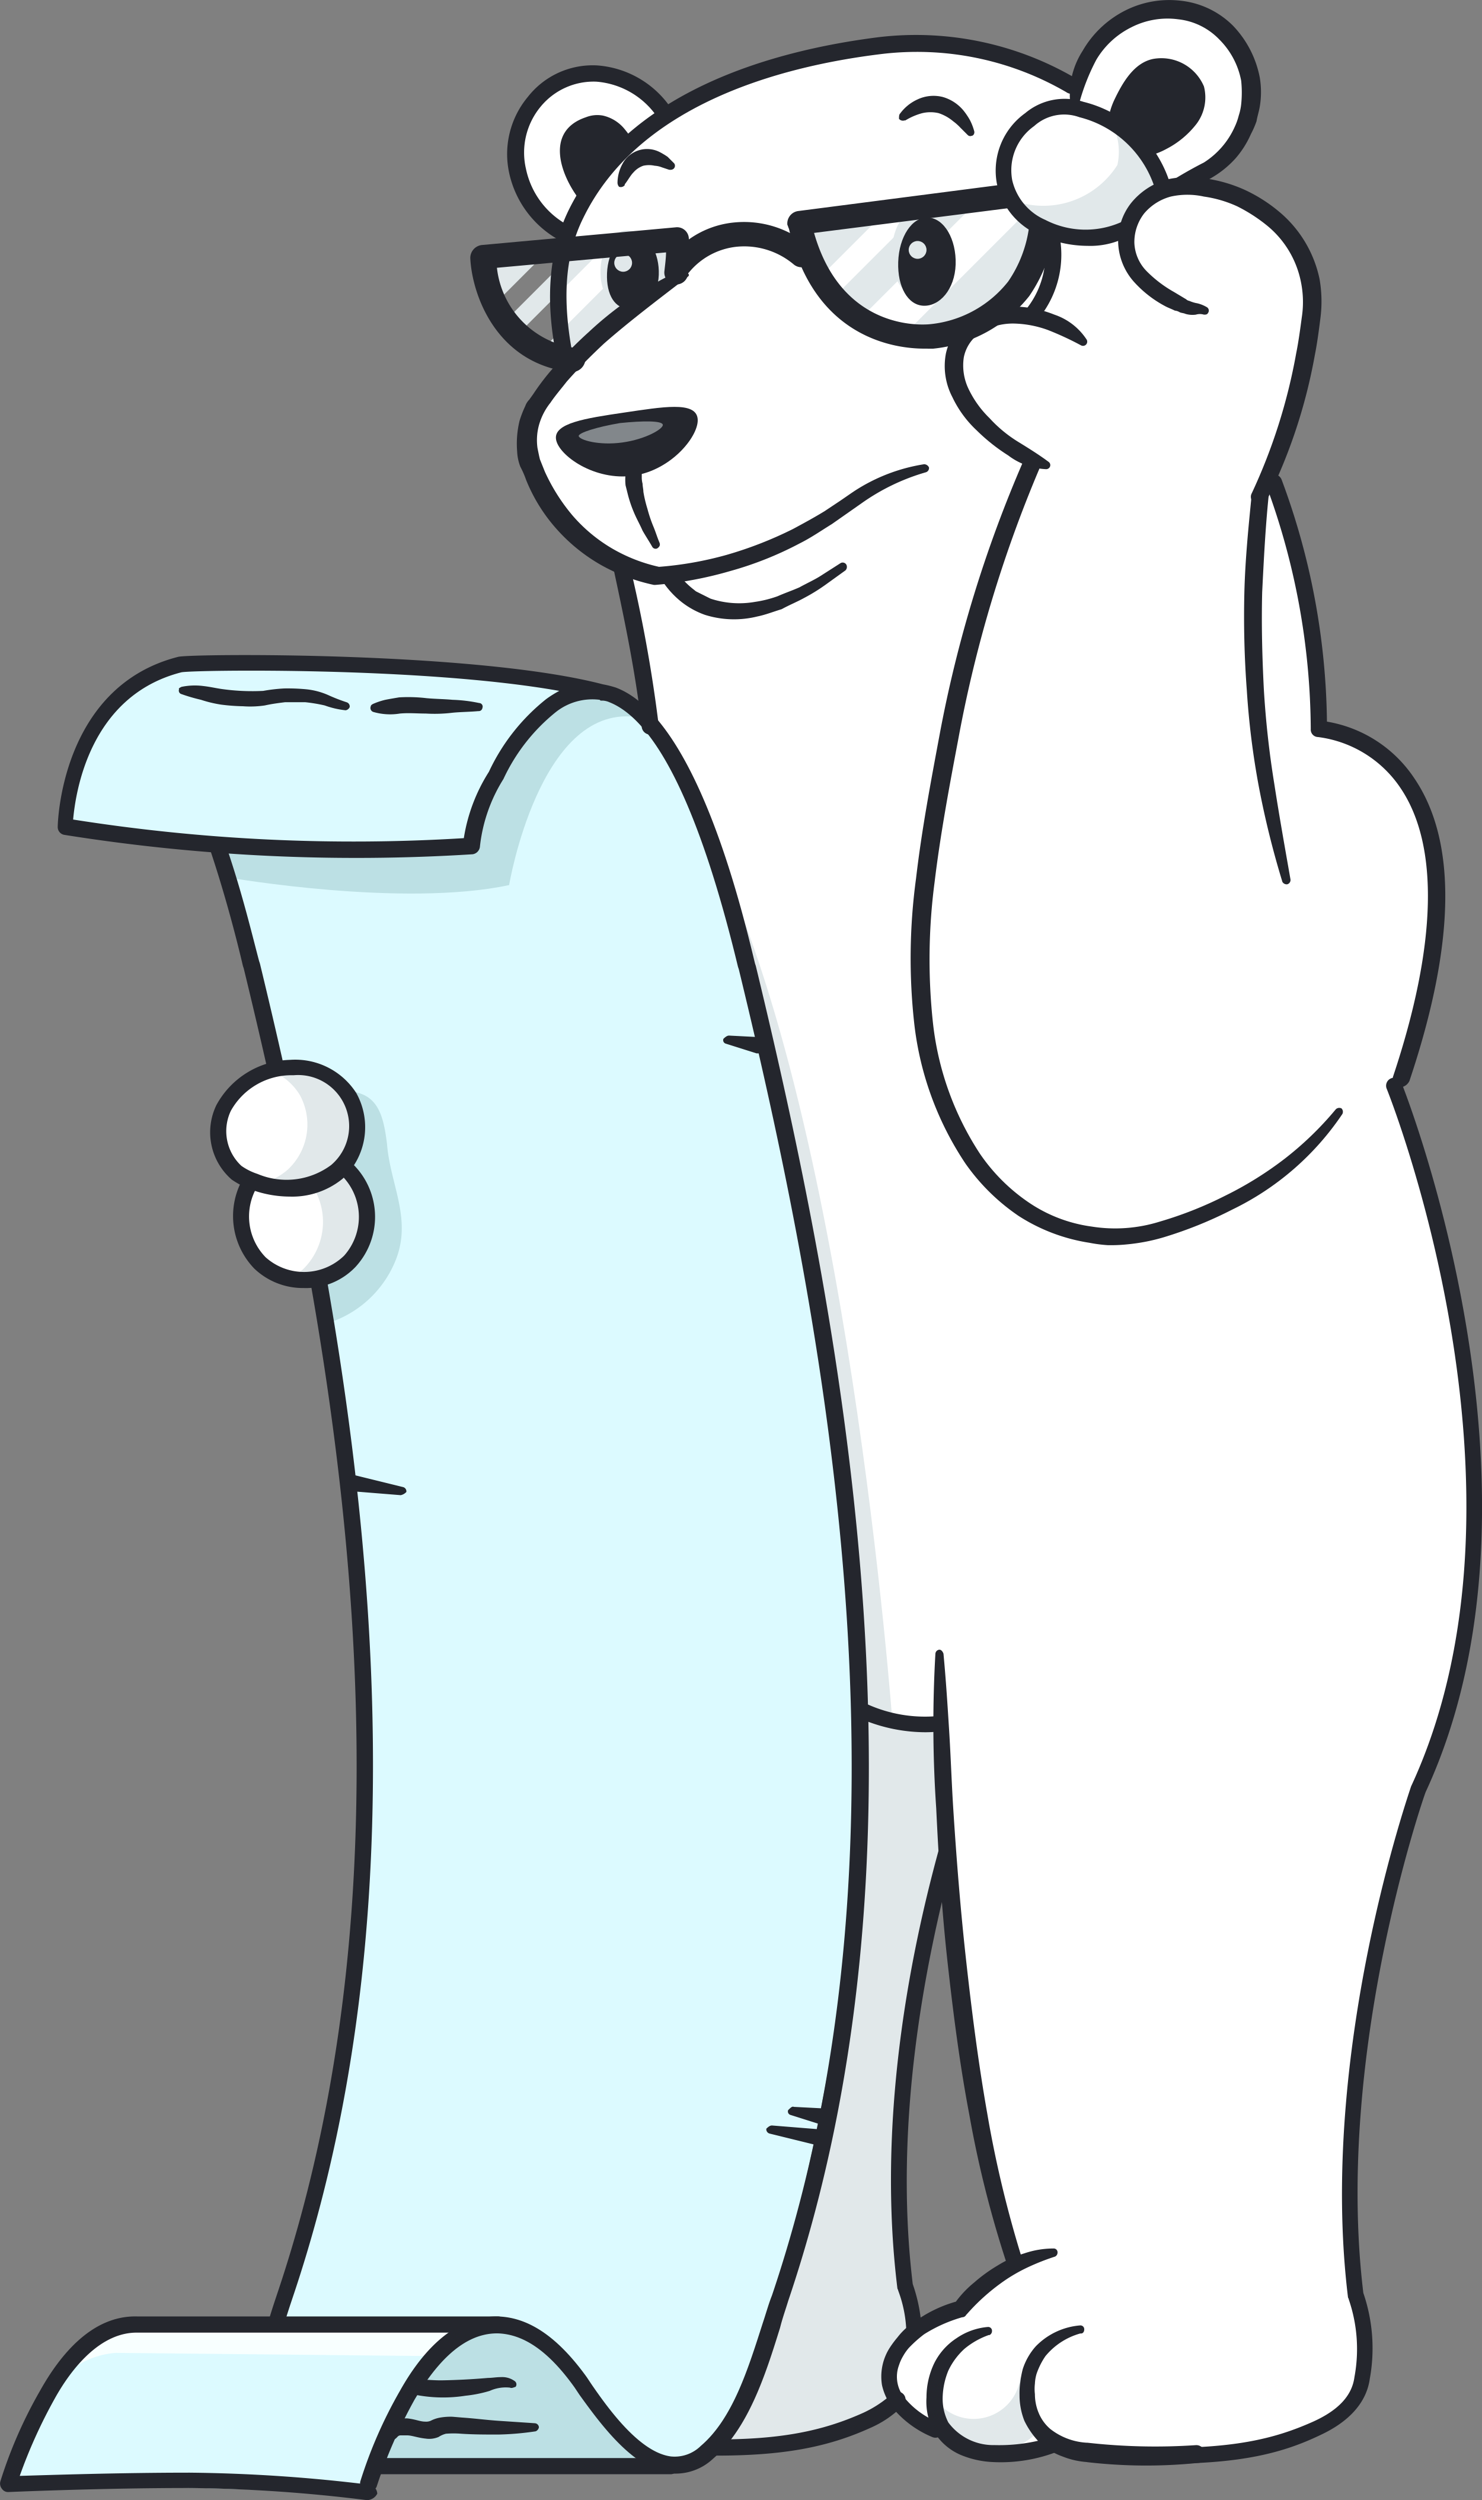 <svg id="BEar" xmlns="http://www.w3.org/2000/svg" width="106.029" height="178.816" viewBox="0 0 106.029 178.816">
  <rect x="0" y="0" width="106.029" height="178.816" fill="#808080" stroke="none"/>
  <path id="Path_16" data-name="Path 16" d="M443.1,90.862s-1.1-8.391-2.026-11.169a5.989,5.989,0,0,0-.232-.579c-.926-1.968-8.739-3.935-5.208-11.632l1.447-1.852s-3.125-9.665,3.53-14.931c0,0,4.572-6.308,11.4-6.945,0,0,11.748-4.456,21.7,1.678,0,0,1.447-7.986,9.028-5.093,0,0,5.208,2.6,2.489,8.739a12.058,12.058,0,0,1-4.167,3.3s10.591.926,9.144,9.317c0,0-.405,7.871-2.894,11.632a45.256,45.256,0,0,1,3.646,17.94s9.665,1.331,8.1,13.716c0,0-.405,7.986-2.72,12.153,0,0,7.7,18.577,5.382,36.228a46.415,46.415,0,0,1-3.935,14.005s-6.308,18.693-4.167,35.3c0,0,3.125,8.391-4.051,10.706,0,0-10.07,3.009-17.651.116a7.227,7.227,0,0,1-7.871-1.042s-4.861-.521-3.3-4.977c0,0,1.563-3.009,4.456-3.3,0,0,2.488-3.009,4.051-3.3,0,0-6.945-26.795-5.208-38.832,0,0-5.093.637-5.9-.926,0,0-2.6-34.434-6.424-45.777C451.726,115.458,447.964,95.955,443.1,90.862Z" transform="translate(-396.609 -39.075)" fill="#fff"/>
  <path id="Path_17" data-name="Path 17" d="M441.6,57.037s-3.82,4.167-6.829,1.447c0,0-4.456-4.977-.405-8.739,0,0,3.935-3.646,7.986.116C442.348,49.8,446.573,52.986,441.6,57.037Z" transform="translate(-395.738 -42.635)" fill="#fff"/>
  <path id="Path_18" data-name="Path 18" d="M435.632,59.308a.348.348,0,0,1-.231-.058,7.231,7.231,0,0,1-3.7-4.861,6.379,6.379,0,0,1,1.331-5.44A5.892,5.892,0,0,1,438,46.692a6.989,6.989,0,0,1,5.324,3.125.586.586,0,1,1-.984.637,5.813,5.813,0,0,0-4.4-2.6,4.9,4.9,0,0,0-3.993,1.794,5.145,5.145,0,0,0-1.042,4.456,5.958,5.958,0,0,0,3.067,4.051.574.574,0,0,1,.289.752A.735.735,0,0,1,435.632,59.308Z" transform="translate(-395.272 -42.013)" fill="#24262d"/>
  <path id="Path_20" data-name="Path 20" d="M414.317,122.468s-6.134-.116-8.334,11.517a147.86,147.86,0,0,1-29.283-1.968s.637-9.9,8.565-11.516C385.323,120.558,408.472,120.269,414.317,122.468Z" transform="translate(-372.163 -73.111)" fill="#dcfaff"/>
  <path id="Path_21" data-name="Path 21" d="M392.5,127.955s12.732,43.4,12.442,68.868c0,0,.289,32.7-6.366,43.983l16.493.579s2.894-.868,5.787,4.63c0,0,2.6,4.63,6.077,4.919,0,0,3.762,0,6.077-6.945,0,0,8.333-26.91,7.35-47.05,0,0-2.72-40.047-11.112-62.617,0,0-3.183-10.417-9.259-9.838Z" transform="translate(-378.82 -74.779)" fill="#dcfaff"/>
  <path id="Path_22" data-name="Path 22" d="M403.245,325.932l-24.6-.231a6.084,6.084,0,0,0-5.208,3.877s-2.72,4.514-3.241,7.523l25.116.752C395.374,337.853,398.326,327.61,403.245,325.932Z" transform="translate(-369.425 -159.558)" fill="#dcfaff"/>
  <g id="Group_16" data-name="Group 16" transform="translate(1.412 166.142)">
    <path id="Path_23" data-name="Path 23" d="M372.978,331.719a6.028,6.028,0,0,1,5.208-3.877l22.57.231a6.919,6.919,0,0,1,2.952-2.141l-24.6-.231a6.085,6.085,0,0,0-5.208,3.877,39.489,39.489,0,0,0-2.6,5.324C372.168,333.108,372.978,331.719,372.978,331.719Z" transform="translate(-371.3 -325.7)" fill="#f8ffff"/>
    <path id="Path_24" data-name="Path 24" d="M413.4,344.8h.174s.347-1.1.926-2.6A23.148,23.148,0,0,0,413.4,344.8Z" transform="translate(-389.036 -332.651)" fill="#ffe0bb"/>
  </g>
  <path id="Path_25" data-name="Path 25" d="M415.2,336.107s2.2-10.243,8.912-10.128c0,0,4.514-.695,6.25,4.861.116.289,3.472,4.456,5.382,5.208C435.8,336.107,414.908,335.818,415.2,336.107Z" transform="translate(-388.38 -159.664)" fill="#bce0e4"/>
  <path id="Path_26" data-name="Path 26" d="M473.562,250.706l.347,9.433s-5.035,16.436-2.836,30.73a8.49,8.49,0,0,1,.521,3.125s-2.951,2.315-1.447,5.324c0,0-3.472,3.993-12.848,3.241a61.538,61.538,0,0,0,5.035-11.632s5.208-19.04,5.035-28.241l.232-12.79C467.659,249.78,471.016,251.632,473.562,250.706Z" transform="translate(-406.119 -127.621)" fill="#e1e8ea"/>
  <path id="Path_29" data-name="Path 29" d="M484.658,333.546A3.368,3.368,0,0,0,490.619,331a7.614,7.614,0,0,0,1.389,4.572,4.437,4.437,0,0,1-4.051,1.447,4.5,4.5,0,0,1-3.357-2.662Z" transform="translate(-417.62 -161.791)" fill="#e1e8ea"/>
  <path id="Path_30" data-name="Path 30" d="M433.1,69.9l-4.4.521a10.431,10.431,0,0,0,1.042,2.836Z" transform="translate(-394.07 -51.794)" fill="#e1e8ea"/>
  <path id="Path_31" data-name="Path 31" d="M438.745,69l-2.083.231L431.8,74.093a4.608,4.608,0,0,0,.868.984Z" transform="translate(-395.376 -51.415)" fill="#e1e8ea"/>
  <path id="Path_32" data-name="Path 32" d="M443.8,68.131l-7.7,7.7a6.538,6.538,0,0,0,2.2.694s4.4-4.051,7.234-5.44V67.9Z" transform="translate(-397.188 -50.952)" fill="#e1e8ea"/>
  <path id="Path_33" data-name="Path 33" d="M468.8,65.394a8.427,8.427,0,0,0,.81,4.051l4.746-4.745Z" transform="translate(-410.959 -49.604)" fill="#e1e8ea"/>
  <path id="Path_34" data-name="Path 34" d="M482.417,63.2l-3.935.521L472,70.2a9.085,9.085,0,0,0,1.91,1.5Z" transform="translate(-412.311 -48.972)" fill="#e1e8ea"/>
  <path id="Path_35" data-name="Path 35" d="M489.307,65.1,480.8,73.607a9.95,9.95,0,0,0,1.852.231,8.627,8.627,0,0,0,8.276-7.7A3.22,3.22,0,0,1,489.307,65.1Z" transform="translate(-416.019 -49.772)" fill="#e1e8ea"/>
  <path id="Path_36" data-name="Path 36" d="M396.879,137.272s12.385,2.141,19.966.521c0,0,2.141-12.79,8.97-12.037,0,0-1.794-4.688-7.581.347,0,0-4.109,4.109-4.109,8.623,0,0-13.831,1.1-17.825.347Z" transform="translate(-380.42 -74.489)" fill="#bce0e4"/>
  <path id="Path_37" data-name="Path 37" d="M412.671,185.522a7.736,7.736,0,0,1-4.8,4.514c.232-.058-1.563-9.144-1.678-10.012-.463-2.836-1.736-6.192,2.257-6.54,2.836-.231,3.3,1.447,3.588,3.762C412.266,180.14,413.828,182.57,412.671,185.522Z" transform="translate(-384.349 -95.424)" fill="#bce0e4"/>
  <path id="Path_38" data-name="Path 38" d="M469.426,205.217S466.185,160.656,456,141.5c0,0,10.243,33.8,11.111,62.617Z" transform="translate(-405.571 -81.958)" fill="#e1e8ea"/>
  <g id="Group_17" data-name="Group 17" transform="translate(63.045 160.818)">
    <path id="Path_39" data-name="Path 39" d="M507.69,335.838a36.843,36.843,0,0,1-7.986-.058h.058a5.817,5.817,0,0,1-1.794-.405,4.692,4.692,0,0,1-1.62-.984,5.874,5.874,0,0,1-1.1-1.563,5.012,5.012,0,0,1-.347-1.852,5.3,5.3,0,0,1,.058-.926,6.4,6.4,0,0,1,.174-.926,4.541,4.541,0,0,1,.926-1.62,4.985,4.985,0,0,1,3.183-1.5.273.273,0,0,1,.289.289c0,.116-.058.289-.231.289h-.058a4.938,4.938,0,0,0-2.488,1.62,5.242,5.242,0,0,0-.637,1.273,2.9,2.9,0,0,0-.116.694,3.264,3.264,0,0,0,0,.752,3.5,3.5,0,0,0,.289,1.389,3.021,3.021,0,0,0,.81,1.1,4.646,4.646,0,0,0,2.6.984h.058a43.42,43.42,0,0,0,7.755.174.6.6,0,0,1,.637.579C508.211,335.549,507.979,335.838,507.69,335.838Z" transform="translate(-485.004 -320.502)" fill="#24262d"/>
    <path id="Path_40" data-name="Path 40" d="M492.767,335.112a11.183,11.183,0,0,1-4.572.752,6.721,6.721,0,0,1-2.373-.521,4.139,4.139,0,0,1-1.91-1.678,4.517,4.517,0,0,1-.521-2.431,5.661,5.661,0,0,1,.521-2.373,4.553,4.553,0,0,1,1.62-1.852,4.638,4.638,0,0,1,2.257-.81.273.273,0,0,1,.289.289.318.318,0,0,1-.174.289h-.058a5.649,5.649,0,0,0-1.736.984,4.992,4.992,0,0,0-1.157,1.563,5.373,5.373,0,0,0-.405,1.91,3.721,3.721,0,0,0,.405,1.794,4,4,0,0,0,3.3,1.62,12.39,12.39,0,0,0,4.109-.579h0a.6.6,0,0,1,.752.347A.621.621,0,0,1,492.767,335.112Z" transform="translate(-480.151 -320.586)" fill="#24262d"/>
    <path id="Path_41" data-name="Path 41" d="M481.446,329.984a7.337,7.337,0,0,1-2.778-2.026,4.129,4.129,0,0,1-.81-1.678,3.816,3.816,0,0,1,.579-2.72,7.249,7.249,0,0,1,.521-.695,4.824,4.824,0,0,1,1.273-1.157,9.3,9.3,0,0,1,3.067-1.447h0l-.289.232a7.488,7.488,0,0,1,1.447-1.563,11.229,11.229,0,0,1,1.678-1.215,8.091,8.091,0,0,1,1.91-.868,6.553,6.553,0,0,1,2.083-.347.273.273,0,0,1,.289.289.318.318,0,0,1-.174.289h0a16.484,16.484,0,0,0-1.794.695,12.084,12.084,0,0,0-1.678.926,14.8,14.8,0,0,0-1.5,1.157,14.442,14.442,0,0,0-1.331,1.331l-.058.058a.318.318,0,0,1-.289.174h0a10.533,10.533,0,0,0-2.72,1.215,8.893,8.893,0,0,0-1.1.984,3.514,3.514,0,0,0-.405.579,3.105,3.105,0,0,0-.289.637,2.365,2.365,0,0,0,.463,2.431,5.906,5.906,0,0,0,2.373,1.678h0a.57.57,0,0,1-.463,1.042Z" transform="translate(-477.8 -316.5)" fill="#24262d"/>
  </g>
  <path id="Path_42" data-name="Path 42" d="M447.254,120.04a.615.615,0,0,1-.579-.521c-.463-4.167-1.389-8.391-2.083-11.632a.59.59,0,1,1,1.157-.231,102.835,102.835,0,0,1,2.141,11.748.575.575,0,0,1-.521.637Z" transform="translate(-400.76 -67.5)" fill="#24262d"/>
  <path id="Path_43" data-name="Path 43" d="M438.041,67.1a.564.564,0,0,1-.579-.463c-.637-2.894-1.215-7.234.752-11.227,4.167-8.391,14.352-11.343,22.165-12.327a22.59,22.59,0,0,1,14,2.894.6.6,0,1,1-.579,1.042,21.247,21.247,0,0,0-13.311-2.72c-7.523.926-17.362,3.762-21.239,11.69-1.389,2.778-1.563,6.134-.637,10.475a.586.586,0,0,1-.463.694C438.157,67.1,438.1,67.1,438.041,67.1Z" transform="translate(-397.508 -40.425)" fill="#24262d"/>
  <path id="Path_44" data-name="Path 44" d="M452.3,69.9a.808.808,0,0,1-.521-.174.9.9,0,0,1-.116-1.215,6.649,6.649,0,0,1,4.572-2.431,7.2,7.2,0,0,1,5.324,1.678.863.863,0,0,1-1.1,1.331,5.5,5.5,0,0,0-4.051-1.273A5.1,5.1,0,0,0,453,69.608.779.779,0,0,1,452.3,69.9Z" transform="translate(-403.667 -50.172)" fill="#24262d"/>
  <path id="Path_45" data-name="Path 45" d="M534.98,141.083a.212.212,0,0,1-.174-.058.579.579,0,0,1-.347-.752c3.125-9.375,3.3-16.493.521-20.6a8.366,8.366,0,0,0-5.9-3.646.534.534,0,0,1-.521-.579,50.936,50.936,0,0,0-3.183-17.419.586.586,0,0,1,1.1-.405,51.08,51.08,0,0,1,3.241,17.3,9.353,9.353,0,0,1,6.25,4.051c3.067,4.514,2.951,11.806-.347,21.644A.811.811,0,0,1,534.98,141.083Z" transform="translate(-434.781 -63.311)" fill="#24262d"/>
  <path id="Path_46" data-name="Path 46" d="M511.4,270.944h-1.62a.579.579,0,1,1,0-1.157c6.366.174,9.433-.637,12.153-1.852,1.794-.81,2.778-1.852,2.952-3.183a10.919,10.919,0,0,0-.405-5.556c0-.058-.058-.116-.058-.174-2.141-17.535,4.456-36.286,4.514-36.517,9.78-21.065-1.62-49.6-1.736-49.886a.57.57,0,0,1,1.042-.463c.116.289,11.69,29.283,1.736,50.754-.058.116-6.539,18.635-4.456,35.823a12.174,12.174,0,0,1,.463,6.134c-.231,1.678-1.447,3.067-3.588,4.051C519.848,270.134,516.9,270.944,511.4,270.944Z" transform="translate(-427.983 -94.733)" fill="#24262d"/>
  <path id="Path_47" data-name="Path 47" d="M489.538,286.541a77.14,77.14,0,0,1-2.72-10.764c-.694-3.646-1.157-7.292-1.562-10.938s-.637-7.35-.81-11a88.05,88.05,0,0,1-.058-11.053.31.31,0,0,1,.289-.289c.116,0,.231.116.289.289h0c.174,1.852.289,3.646.405,5.5s.174,3.646.289,5.5c.232,3.646.521,7.292.926,10.938s.868,7.292,1.5,10.88a80.7,80.7,0,0,0,2.546,10.591h0a.6.6,0,0,1-.347.752A.63.63,0,0,1,489.538,286.541Z" transform="translate(-417.465 -124.507)" fill="#24262d"/>
  <path id="Path_48" data-name="Path 48" d="M456.979,338.772a.579.579,0,0,1,0-1.157c4.572,0,7.581-.579,10.533-1.91a8.182,8.182,0,0,0,2.025-1.331.573.573,0,1,1,.81.81,7.442,7.442,0,0,1-2.373,1.62c-3.067,1.389-6.25,1.968-11,1.968Z" transform="translate(-405.739 -163.139)" fill="#24262d"/>
  <path id="Path_49" data-name="Path 49" d="M480.682,301.894a.58.58,0,0,1-.579-.579,9.024,9.024,0,0,0-.579-2.836c0-.058-.058-.116-.058-.174-1.447-11.748.81-23.5,2.951-31.309a.569.569,0,1,1,1.1.289c-2.083,7.7-4.34,19.271-2.951,30.73a11.682,11.682,0,0,1,.637,3.183.524.524,0,0,1-.521.694Z" transform="translate(-415.264 -134.652)" fill="#24262d"/>
  <path id="Path_50" data-name="Path 50" d="M479.587,251.193a11.81,11.81,0,0,1-4.63-.984.57.57,0,1,1,.463-1.042,10.049,10.049,0,0,0,5.093.868.515.515,0,0,1,.637.463.542.542,0,0,1-.463.637C480.628,251.135,480.223,251.193,479.587,251.193Z" transform="translate(-413.417 -127.298)" fill="#24262d"/>
  <g id="Group_18" data-name="Group 18" transform="translate(0 46.858)">
    <path id="Path_51" data-name="Path 51" d="M398.223,250.962h-.174a.663.663,0,0,1-.405-.752,32.372,32.372,0,0,1,2.836-6.482c1.389-2.488,3.7-5.382,7-5.324,2.2.058,4.283,1.447,6.366,4.34l.347.521c1.273,1.852,3.472,4.861,5.671,5.151a2.665,2.665,0,0,0,2.141-.752c2.315-1.968,3.414-5.614,4.456-8.854.232-.695.405-1.331.637-1.91,10.648-31.54,4.34-67.247-2.373-94.852l-.058-.174c-2.72-11.285-5.845-17.593-9.2-18.924a1.362,1.362,0,0,0-.463-.116h-.116c-.058,0-.058,0-.116-.058a4.207,4.207,0,0,0-3.125.868,13.386,13.386,0,0,0-3.762,4.8,11.386,11.386,0,0,0-1.678,4.8.615.615,0,0,1-.521.579,132.847,132.847,0,0,1-29.225-1.389.564.564,0,0,1-.463-.579c0-.116.174-10.012,8.623-12.153.926-.231,21.3-.405,30.383,1.968a7.2,7.2,0,0,1,.926.232c5.672,2.141,8.912,15.394,9.954,19.734l.058.174c6.713,27.721,13.079,63.659,2.315,95.489-.174.579-.405,1.215-.579,1.91-1.042,3.357-2.257,7.176-4.8,9.375a3.922,3.922,0,0,1-3.067,1.042c-2.662-.347-4.977-3.53-6.482-5.614l-.347-.521c-1.852-2.6-3.646-3.82-5.5-3.877h-.058c-2.662,0-4.63,2.6-5.9,4.746a35.226,35.226,0,0,0-2.72,6.25A.768.768,0,0,1,398.223,250.962ZM377.1,131.34a128.592,128.592,0,0,0,27.952,1.331,12.426,12.426,0,0,1,1.794-4.745,14.43,14.43,0,0,1,4.109-5.209,8.1,8.1,0,0,1,.926-.579c-9.78-1.736-26.1-1.5-27.026-1.331C378.257,122.486,377.273,129.431,377.1,131.34Z" transform="translate(-371.868 -119.582)" fill="#24262d"/>
    <path id="Path_52" data-name="Path 52" d="M399.677,248.842H399.5a.663.663,0,0,1-.405-.752c.174-.579.347-1.1.521-1.62,10.648-31.54,4.34-67.247-2.373-94.852l-.058-.174c-.405-1.736-1.215-4.919-2.315-8.218a.586.586,0,0,1,1.1-.405c1.157,3.357,1.91,6.54,2.373,8.276l.058.174c6.713,27.721,13.079,63.659,2.315,95.489-.174.521-.347,1.042-.521,1.62A.549.549,0,0,1,399.677,248.842Z" transform="translate(-379.804 -129.21)" fill="#24262d"/>
    <path id="Path_53" data-name="Path 53" d="M395.157,338.035H395.1a110.636,110.636,0,0,0-12.732-.868c-6.366,0-12.848.289-12.905.289a.526.526,0,0,1-.463-.231.59.59,0,0,1-.116-.521,32.372,32.372,0,0,1,2.836-6.482c1.389-2.488,3.7-5.44,7-5.324h25.753a.579.579,0,1,1,0,1.157H378.722c-2.662-.058-4.746,2.546-5.961,4.746a36.275,36.275,0,0,0-2.488,5.5c1.968-.058,7.118-.231,12.153-.231a112.929,112.929,0,0,1,12.905.868.678.678,0,0,1,.521.637A.858.858,0,0,1,395.157,338.035Z" transform="translate(-368.861 -206.076)" fill="#24262d"/>
    <path id="Path_54" data-name="Path 54" d="M436.044,343.557H414.979a.579.579,0,0,1,0-1.157h21.065a.579.579,0,0,1,0,1.157Z" transform="translate(-388.046 -213.451)" fill="#24262d"/>
  </g>
  <path id="Path_55" data-name="Path 55" d="M400.1,183.2a4.567,4.567,0,1,0,6.54.289Z" transform="translate(-381.44 -99.526)" fill="#fff"/>
  <path id="Path_56" data-name="Path 56" d="M407.345,183.589l-6.539-.289a2.9,2.9,0,0,0-.405.463l3.762.174a4.731,4.731,0,0,1-.347,6.424,5.246,5.246,0,0,1-.926.637,4.493,4.493,0,0,0,4.456-7.408Z" transform="translate(-382.148 -99.568)" fill="#e1e8ea"/>
  <path id="Path_57" data-name="Path 57" d="M396.215,173.473a3.866,3.866,0,0,0,.926,4.63,6.273,6.273,0,0,0,7.176-.058,4.415,4.415,0,0,0,.868-5.382C403.276,169.307,397.778,170.233,396.215,173.473Z" transform="translate(-380.22 -94.197)" fill="#fff"/>
  <path id="Path_58" data-name="Path 58" d="M407.424,172.689a4.805,4.805,0,0,0-5.556-1.852,4.228,4.228,0,0,1,1.968,1.678,4.4,4.4,0,0,1-.868,5.382,4.519,4.519,0,0,1-1.968.984,5.885,5.885,0,0,0,5.556-.81A4.5,4.5,0,0,0,407.424,172.689Z" transform="translate(-382.4 -94.223)" fill="#e1e8ea"/>
  <path id="Path_59" data-name="Path 59" d="M402.723,191.312a5.037,5.037,0,0,1-3.53-1.389,5.408,5.408,0,0,1-.752-6.54.586.586,0,1,1,.984.637,4.182,4.182,0,0,0,.579,5.093,4.113,4.113,0,0,0,5.614-.116,4.173,4.173,0,0,0-.058-5.614.573.573,0,1,1,.81-.81,5.283,5.283,0,0,1,.058,7.234A4.889,4.889,0,0,1,402.723,191.312Z" transform="translate(-380.998 -99.188)" fill="#24262d"/>
  <path id="Path_60" data-name="Path 60" d="M400.55,179.378a8.037,8.037,0,0,1-2.662-.463,6.066,6.066,0,0,1-1.5-.752,4.476,4.476,0,0,1-1.1-5.324h0a6.184,6.184,0,0,1,5.266-3.241,5.192,5.192,0,0,1,4.745,2.373,5.017,5.017,0,0,1-.984,6.134A5.7,5.7,0,0,1,400.55,179.378Zm.289-8.681h-.231a4.962,4.962,0,0,0-4.283,2.546h0a3.388,3.388,0,0,0,.752,3.935,4.315,4.315,0,0,0,1.157.579,5.339,5.339,0,0,0,5.266-.637,3.652,3.652,0,0,0-2.662-6.424ZM395.8,173.07Z" transform="translate(-379.809 -93.794)" fill="#24262d"/>
  <g id="Group_19" data-name="Group 19" transform="translate(42.96 16.483)">
    <path id="Path_61" data-name="Path 61" d="M443.1,69.876c-.058,1.563.579,2.546,1.62,2.546.984.058,2.026-.868,2.083-2.431s-.694-2.836-1.736-2.894S443.155,68.314,443.1,69.876Z" transform="translate(-443.094 -67.097)" fill="#e1e8ea"/>
    <path id="Path_62" data-name="Path 62" d="M443.9,70.376c-.058,1.563.579,2.546,1.62,2.546.984.058,2.026-.868,2.083-2.431s-.694-2.836-1.736-2.894S443.955,68.814,443.9,70.376Z" transform="translate(-443.431 -67.307)" fill="#24262d"/>
    <circle id="Ellipse_2" data-name="Ellipse 2" cx="0.637" cy="0.637" r="0.637" transform="translate(0.987 1.68)" fill="#e1e8ea"/>
  </g>
  <path id="Path_63" data-name="Path 63" d="M434.292,77.054h-.116c-5.382-.637-7.06-5.614-7.176-8.16a.936.936,0,0,1,.81-.926L441.7,66.7a.843.843,0,0,1,.926.694,10.285,10.285,0,0,1-.058,2.72.852.852,0,0,1-1.678-.289c.058-.521.116-.984.116-1.331l-12.1,1.1a6.509,6.509,0,0,0,5.556,5.729.865.865,0,0,1,.752.984A.976.976,0,0,1,434.292,77.054Z" transform="translate(-393.354 -50.442)" fill="#24262d"/>
  <g id="Group_20" data-name="Group 20" transform="translate(63.794 14.805)">
    <path id="Path_64" data-name="Path 64" d="M479.1,67.382c-.058,1.794.695,3.067,1.794,3.125,1.157.058,2.257-1.157,2.315-2.951s-.81-3.3-1.968-3.357C480.139,64.141,479.156,65.53,479.1,67.382Z" transform="translate(-479.095 -64.197)" fill="#e1e8ea"/>
    <path id="Path_65" data-name="Path 65" d="M479.9,68.682c-.058,1.794.694,3.067,1.794,3.125,1.157.058,2.257-1.157,2.315-2.951s-.81-3.3-1.968-3.357S479.956,66.888,479.9,68.682Z" transform="translate(-479.432 -64.745)" fill="#24262d"/>
    <circle id="Ellipse_3" data-name="Ellipse 3" cx="0.637" cy="0.637" r="0.637" transform="translate(1.218 2.432)" fill="#e1e8ea"/>
  </g>
  <path id="Path_66" data-name="Path 66" d="M475.976,72.891c-1.91,0-7.871-.637-9.665-8.565-.058-.116-.058-.174-.116-.289a.9.9,0,0,1,.752-.984L484.367,60.8a.9.9,0,0,1,.984.752,11.041,11.041,0,0,1-1.852,7.581,10.046,10.046,0,0,1-6.887,3.762Zm-7.871-8.276c2.026,7.118,7.929,6.54,8.16,6.54a8.123,8.123,0,0,0,5.729-3.067,8.963,8.963,0,0,0,1.563-5.44Z" transform="translate(-409.863 -47.956)" fill="#24262d"/>
  <path id="Path_67" data-name="Path 67" d="M416.117,338.052a1.651,1.651,0,0,1,.868-.579,4.379,4.379,0,0,1,.868-.058c.579.058.926.231,1.273.231a.859.859,0,0,0,.405-.058,2.33,2.33,0,0,1,.694-.232,4.377,4.377,0,0,1,.868-.058l.695.058c.868.058,1.736.174,2.6.232l2.6.174a.31.31,0,0,1,.289.289.385.385,0,0,1-.232.289,20.655,20.655,0,0,1-2.662.231c-.868,0-1.794,0-2.662-.058a6.806,6.806,0,0,0-1.1,0,1.782,1.782,0,0,0-.521.231,1.717,1.717,0,0,1-.926.116c-.579-.058-.984-.231-1.331-.231h-.463a.3.3,0,0,0-.232.116l-.058.058a.52.52,0,0,1-.81-.058A.425.425,0,0,1,416.117,338.052Z" transform="translate(-388.721 -164.445)" fill="#24262d"/>
  <path id="Path_68" data-name="Path 68" d="M426.67,333.152a2.786,2.786,0,0,0-1.447.232,9.233,9.233,0,0,1-1.736.347,10.335,10.335,0,0,1-3.53-.058.573.573,0,0,1-.463-.637.518.518,0,0,1,.579-.463h0c.579,0,1.1.058,1.678.058a48.895,48.895,0,0,0,3.357-.174c.289,0,.579-.058.926-.058a1.515,1.515,0,0,1,.984.289.286.286,0,0,1,.058.405c-.174.058-.289.116-.405.058Z" transform="translate(-390.188 -162.381)" fill="#24262d"/>
  <path id="Path_69" data-name="Path 69" d="M414.858,125.246a5.092,5.092,0,0,1,.868-.289c.289-.058.637-.116.984-.174a11.186,11.186,0,0,1,1.968.058c.637.058,1.215.058,1.852.116a10.759,10.759,0,0,1,1.91.231.255.255,0,0,1,.231.347.265.265,0,0,1-.289.231c-.637.058-1.273.058-1.852.116a10.54,10.54,0,0,1-1.91.058c-.637,0-1.215-.058-1.852,0a4.326,4.326,0,0,1-1.91-.116.3.3,0,0,1-.174-.405q0-.087.174-.174Z" transform="translate(-388.156 -74.905)" fill="#24262d"/>
  <path id="Path_70" data-name="Path 70" d="M391.158,123.43a4.728,4.728,0,0,1,1.563-.058c.521.058.984.174,1.447.231a15.508,15.508,0,0,0,2.836.116,11.928,11.928,0,0,1,1.5-.174,14.1,14.1,0,0,1,1.562.058,5.2,5.2,0,0,1,1.563.405,12.651,12.651,0,0,0,1.331.521.317.317,0,0,1,.231.347.384.384,0,0,1-.289.231h0a6.342,6.342,0,0,1-1.5-.347,11.587,11.587,0,0,0-1.389-.231h-1.447c-.463.058-.926.116-1.447.231a7.068,7.068,0,0,1-1.563.058,14.192,14.192,0,0,1-1.563-.116,8.855,8.855,0,0,1-1.447-.347,12.581,12.581,0,0,1-1.389-.405.258.258,0,0,1-.174-.347C390.926,123.546,391.042,123.488,391.158,123.43Z" transform="translate(-378.172 -74.305)" fill="#24262d"/>
  <path id="Path_71" data-name="Path 71" d="M501.152,46.129a5.765,5.765,0,0,1,.868-3.877,7.336,7.336,0,0,1,2.952-2.836,6.987,6.987,0,0,1,4.051-.752,6.223,6.223,0,0,1,3.762,1.794,7.359,7.359,0,0,1,1.91,3.7,6.288,6.288,0,0,1,0,2.083c-.058.347-.174.694-.232,1.042a6.424,6.424,0,0,1-.405.926,6.787,6.787,0,0,1-1.1,1.736,7.1,7.1,0,0,1-1.62,1.331,10.8,10.8,0,0,1-3.646,1.389.255.255,0,0,1-.347-.231c0-.116,0-.231.116-.289a31.558,31.558,0,0,1,3.241-1.91,5.848,5.848,0,0,0,2.2-2.546,4.532,4.532,0,0,0,.289-.81,4.06,4.06,0,0,0,.174-.81,8.143,8.143,0,0,0,0-1.678,5.642,5.642,0,0,0-1.563-2.951,4.784,4.784,0,0,0-2.951-1.447,5.7,5.7,0,0,0-3.357.579A6.008,6.008,0,0,0,503,42.889a15.012,15.012,0,0,0-1.273,3.3h0a.258.258,0,0,1-.347.174A.249.249,0,0,1,501.152,46.129Z" transform="translate(-424.565 -38.614)" fill="#24262d"/>
  <path id="Path_72" data-name="Path 72" d="M464.005,301.3l3.588.289a.582.582,0,1,1-.116,1.157h-.116l-3.53-.868a.317.317,0,0,1-.231-.347C463.774,301.358,463.889,301.3,464.005,301.3Z" transform="translate(-408.773 -149.279)" fill="#24262d"/>
  <path id="Path_73" data-name="Path 73" d="M415.4,222.34l-3.588-.289a.582.582,0,0,1,.116-1.157h.116l3.53.868a.317.317,0,0,1,.232.347A.735.735,0,0,1,415.4,222.34Z" transform="translate(-386.733 -115.401)" fill="#24262d"/>
  <path id="Path_74" data-name="Path 74" d="M466.689,298.989l2.257.116a.582.582,0,0,1-.116,1.157h-.174l-2.2-.695a.258.258,0,0,1-.174-.347C466.458,299.047,466.573,298.931,466.689,298.989Z" transform="translate(-409.894 -148.299)" fill="#24262d"/>
  <path id="Path_75" data-name="Path 75" d="M458.689,166.6l2.257.116a.582.582,0,1,1-.116,1.157h-.174l-2.2-.694a.258.258,0,0,1-.174-.347C458.458,166.658,458.574,166.6,458.689,166.6Z" transform="translate(-406.524 -92.532)" fill="#24262d"/>
  <path id="Path_76" data-name="Path 76" d="M445,72.447c-2.026,1.563-4.109,3.125-6.019,4.8-.926.868-1.852,1.794-2.662,2.72-.405.521-.81.984-1.157,1.5a4.491,4.491,0,0,0-.81,1.563,4.058,4.058,0,0,0-.116,1.678c.058.289.116.579.174.81l.347.868a13.535,13.535,0,0,0,1.968,3.125,11.256,11.256,0,0,0,2.836,2.373,11.653,11.653,0,0,0,3.414,1.331H442.8a24.936,24.936,0,0,0,4.977-.868,27.813,27.813,0,0,0,4.745-1.852c.752-.405,1.5-.81,2.257-1.273l1.042-.694c.347-.232.752-.521,1.1-.752a12.737,12.737,0,0,1,4.977-1.91.391.391,0,0,1,.347.231.317.317,0,0,1-.232.347,15.167,15.167,0,0,0-4.572,2.2l-2.141,1.5c-.752.463-1.5.984-2.315,1.389A24.762,24.762,0,0,1,448,93.513a27.025,27.025,0,0,1-5.324.984h-.116a13.323,13.323,0,0,1-3.819-1.447,12.556,12.556,0,0,1-3.183-2.6,11.983,11.983,0,0,1-2.141-3.472,6.423,6.423,0,0,0-.405-.926,3.383,3.383,0,0,1-.232-1.1,6.935,6.935,0,0,1,.174-2.2,7.732,7.732,0,0,1,.405-1.042,1.26,1.26,0,0,1,.289-.463l.289-.405a16.887,16.887,0,0,1,1.215-1.62,32.121,32.121,0,0,1,2.778-2.836,24.964,24.964,0,0,1,6.539-4.4.3.3,0,0,1,.405.174c.232.058.232.231.116.289Z" transform="translate(-395.781 -52.663)" fill="#24262d"/>
  <path id="Path_77" data-name="Path 77" d="M447.721,89.71c.174,1.157-1.794,3.7-4.572,4.109s-5.382-1.447-5.556-2.6,2.083-1.5,4.861-1.91S447.547,88.495,447.721,89.71Z" transform="translate(-397.813 -59.799)" fill="#24262d"/>
  <path id="Path_78" data-name="Path 78" d="M447.339,96.994a1.784,1.784,0,0,0,.058.521c0,.174.058.405.058.579a9.243,9.243,0,0,0,.289,1.215,9.954,9.954,0,0,0,.405,1.215c.174.405.289.81.463,1.215h0c.058.174,0,.289-.174.405a.278.278,0,0,1-.347-.116c-.232-.405-.463-.752-.695-1.157-.174-.405-.405-.81-.579-1.215a8.99,8.99,0,0,1-.463-1.331l-.174-.694a3.745,3.745,0,0,1,0-.81.678.678,0,0,1,.637-.521.614.614,0,0,1,.521.521Z" transform="translate(-401.424 -62.916)" fill="#24262d"/>
  <path id="Path_79" data-name="Path 79" d="M451.781,108.869a6.067,6.067,0,0,0,1.042,1.1l.289.231.347.174.694.347a6.528,6.528,0,0,0,3.183.231,8.3,8.3,0,0,0,1.62-.405c.521-.231,1.042-.405,1.563-.637.521-.289,1.042-.521,1.5-.81l1.447-.926h0a.305.305,0,0,1,.405.116.356.356,0,0,1-.058.405l-1.447,1.042a13.076,13.076,0,0,1-1.5.926c-.521.289-1.1.521-1.62.81-.579.174-1.157.405-1.736.521a6.931,6.931,0,0,1-3.762-.116,5.929,5.929,0,0,1-1.678-.926,6.392,6.392,0,0,1-1.331-1.447.623.623,0,0,1,.174-.81.6.6,0,0,1,.868.174Z" transform="translate(-403.319 -67.904)" fill="#24262d"/>
  <path id="Path_80" data-name="Path 80" d="M512.713,47.827a3.153,3.153,0,0,1-.521,2.662,6.458,6.458,0,0,1-2.141,1.794c-2.951,1.62-5.151-.463-3.762-3.472.579-1.215,1.389-2.662,2.778-2.951A3.307,3.307,0,0,1,512.713,47.827Z" transform="translate(-426.577 -41.643)" fill="#24262d"/>
  <path id="Path_81" data-name="Path 81" d="M443.3,54.669a7.022,7.022,0,0,0-.579-.81,2.8,2.8,0,0,0-1.563-.984,2.2,2.2,0,0,0-1.215.116c-2.951.984-1.852,4.109-.463,5.9A35.472,35.472,0,0,1,443.3,54.669Z" transform="translate(-398.018 -44.607)" fill="#24262d"/>
  <path id="Path_82" data-name="Path 82" d="M480.058,51.754a3.175,3.175,0,0,1,1.273-1.042,2.689,2.689,0,0,1,1.794-.174,2.989,2.989,0,0,1,1.5.984,4.829,4.829,0,0,1,.463.694,4.023,4.023,0,0,1,.289.752c.058.174-.058.347-.174.347a.254.254,0,0,1-.289-.058h0l-.521-.521a3.74,3.74,0,0,0-.521-.463,3.14,3.14,0,0,0-1.042-.579,2.6,2.6,0,0,0-1.157,0,4.536,4.536,0,0,0-1.215.521h-.058A.358.358,0,0,1,480,52.1C480,51.986,480,51.812,480.058,51.754Z" transform="translate(-415.682 -43.603)" fill="#24262d"/>
  <path id="Path_83" data-name="Path 83" d="M445.2,59.452a2.855,2.855,0,0,1,.347-1.331,1.988,1.988,0,0,1,2.662-.868,5.094,5.094,0,0,1,.579.347l.463.463a.286.286,0,0,1-.058.405.348.348,0,0,1-.231.058H448.9l-.521-.174a1.689,1.689,0,0,0-.521-.116,1.891,1.891,0,0,0-.81,0,1.623,1.623,0,0,0-.694.463c-.232.231-.405.579-.637.868v.058a.358.358,0,0,1-.405.116A.442.442,0,0,1,445.2,59.452Z" transform="translate(-401.021 -46.382)" fill="#24262d"/>
  <path id="Path_84" data-name="Path 84" d="M440.4,91.74c.058.289,1.447.694,3.125.463s2.951-.984,2.894-1.273-1.389-.289-3.067-.116C441.673,91.1,440.4,91.508,440.4,91.74Z" transform="translate(-398.999 -60.555)" fill="#e1e8ea" opacity="0.5"/>
  <path id="Path_85" data-name="Path 85" d="M492.91,88.132a4.849,4.849,0,0,1-2.72-.984,13.361,13.361,0,0,1-2.257-1.794,7.851,7.851,0,0,1-1.736-2.373,4.8,4.8,0,0,1-.463-3.125,4.085,4.085,0,0,1,1.852-2.6A5.551,5.551,0,0,1,490.6,76.5a8.059,8.059,0,0,1,2.894.579,4.456,4.456,0,0,1,2.315,1.794.3.3,0,0,1-.405.405h0a21.721,21.721,0,0,0-2.373-1.1,7.559,7.559,0,0,0-2.489-.463,4.481,4.481,0,0,0-2.315.637,2.748,2.748,0,0,0-1.215,1.794,3.882,3.882,0,0,0,.347,2.257,7.334,7.334,0,0,0,1.5,2.083,9.478,9.478,0,0,0,2.025,1.678c.752.463,1.5.926,2.2,1.447h0a.286.286,0,0,1,.058.405A.3.3,0,0,1,492.91,88.132Z" transform="translate(-418.059 -54.575)" fill="#24262d"/>
  <path id="Path_86" data-name="Path 86" d="M498.437,52.05a3.757,3.757,0,0,0-3.7.694,4.464,4.464,0,0,0-1.794,4.456c.695,3.53,5.614,4.861,8.565,3.472l2.778-2.951A8.154,8.154,0,0,0,498.437,52.05Z" transform="translate(-421.097 -44.188)" fill="#fff"/>
  <path id="Path_87" data-name="Path 87" d="M501.076,53.8a4.452,4.452,0,0,1,.405,3.009A6.265,6.265,0,0,1,493.9,59.3c1.5,2.546,5.5,3.357,8.044,2.141l2.778-2.951A7.98,7.98,0,0,0,501.076,53.8Z" transform="translate(-421.537 -45.012)" fill="#e1e8ea"/>
  <path id="Path_88" data-name="Path 88" d="M498.509,61.354a8.3,8.3,0,0,1-3.53-.81,5.14,5.14,0,0,1-2.951-3.646,5.056,5.056,0,0,1,2.026-5.035,4.376,4.376,0,0,1,4.167-.81,8.65,8.65,0,0,1,6.25,6.019.6.6,0,0,1-.405.694.549.549,0,0,1-.694-.405,7.606,7.606,0,0,0-5.44-5.208,3.2,3.2,0,0,0-3.241.637,3.872,3.872,0,0,0-1.563,3.877A4.106,4.106,0,0,0,495.5,59.5a6.282,6.282,0,0,0,5.382.174.57.57,0,1,1,.463,1.042A5.692,5.692,0,0,1,498.509,61.354Z" transform="translate(-420.707 -43.77)" fill="#24262d"/>
  <path id="Path_89" data-name="Path 89" d="M496.29,73.221a.822.822,0,0,1-.347-.116.622.622,0,0,1-.116-.81,6.2,6.2,0,0,0,1.1-5.208.569.569,0,0,1,1.1-.289,7.215,7.215,0,0,1-1.331,6.192A.387.387,0,0,1,496.29,73.221Z" transform="translate(-422.306 -50.312)" fill="#24262d"/>
  <path id="Path_90" data-name="Path 90" d="M490.727,95.578a92.4,92.4,0,0,0-5.9,19.619c-.637,3.357-1.273,6.771-1.678,10.128a42.366,42.366,0,0,0-.116,10.128,21.286,21.286,0,0,0,3.357,9.317,13.208,13.208,0,0,0,3.472,3.472,10.508,10.508,0,0,0,4.514,1.736,10.69,10.69,0,0,0,4.861-.347,27.231,27.231,0,0,0,4.688-1.852,25.191,25.191,0,0,0,4.283-2.662,23.349,23.349,0,0,0,3.646-3.53.356.356,0,0,1,.405-.058.343.343,0,0,1,.058.405,19.956,19.956,0,0,1-7.871,6.829,29.471,29.471,0,0,1-4.861,1.968,13.547,13.547,0,0,1-2.662.521,11.152,11.152,0,0,1-1.389.058,10.482,10.482,0,0,1-1.331-.174,13,13,0,0,1-5.035-1.91,14.754,14.754,0,0,1-3.82-3.762,22.562,22.562,0,0,1-3.646-9.9,42.3,42.3,0,0,1,.116-10.475c.405-3.472,1.042-6.829,1.678-10.243a91.062,91.062,0,0,1,6.077-19.792.574.574,0,0,1,.752-.289A.621.621,0,0,1,490.727,95.578Z" transform="translate(-416.281 -62.252)" fill="#24262d"/>
  <path id="Path_91" data-name="Path 91" d="M524.42,99.479c-.232,2.257-.347,4.572-.463,6.887-.058,2.315,0,4.572.116,6.887a66.6,66.6,0,0,0,.752,6.829c.347,2.257.752,4.514,1.157,6.829a.317.317,0,0,1-.232.347.35.35,0,0,1-.347-.174,64.288,64.288,0,0,1-1.678-6.771,56.916,56.916,0,0,1-.868-6.945c-.174-2.315-.232-4.688-.174-7s.289-4.63.521-6.945a.678.678,0,0,1,.637-.521A.545.545,0,0,1,524.42,99.479Z" transform="translate(-433.655 -64.011)" fill="#24262d"/>
  <path id="Path_92" data-name="Path 92" d="M516.644,83.128a40.378,40.378,0,0,0,3.183-10.012c.174-.868.289-1.736.405-2.6a7.161,7.161,0,0,0-.058-2.488,6.953,6.953,0,0,0-2.489-4.109,11.509,11.509,0,0,0-2.083-1.331,8.591,8.591,0,0,0-2.373-.694,5.454,5.454,0,0,0-2.373,0,3.752,3.752,0,0,0-1.91,1.215,3.346,3.346,0,0,0-.695,2.083,3.06,3.06,0,0,0,.868,2.026,8.826,8.826,0,0,0,1.968,1.5l.579.347.289.174a.439.439,0,0,0,.232.116,2.346,2.346,0,0,0,.579.174,2.5,2.5,0,0,1,.694.289.286.286,0,0,1,.058.405c-.058.116-.174.116-.289.116h0a.981.981,0,0,0-.579,0,1.775,1.775,0,0,1-.752-.058c-.116-.058-.289-.058-.405-.116a.823.823,0,0,0-.347-.116c-.232-.116-.405-.174-.637-.289a8.127,8.127,0,0,1-2.257-1.736,4.45,4.45,0,0,1-1.157-2.778,4.341,4.341,0,0,1,.926-2.894,5.07,5.07,0,0,1,2.546-1.678,7.07,7.07,0,0,1,1.5-.174,10.277,10.277,0,0,1,4.109.926,11.024,11.024,0,0,1,2.373,1.5,8.534,8.534,0,0,1,2.951,4.861,9.325,9.325,0,0,1,.058,2.836c-.116.926-.232,1.794-.405,2.662a38.5,38.5,0,0,1-3.414,10.3.574.574,0,0,1-.752.289A.521.521,0,0,1,516.644,83.128Z" transform="translate(-427.094 -47.834)" fill="#24262d"/>
</svg>
